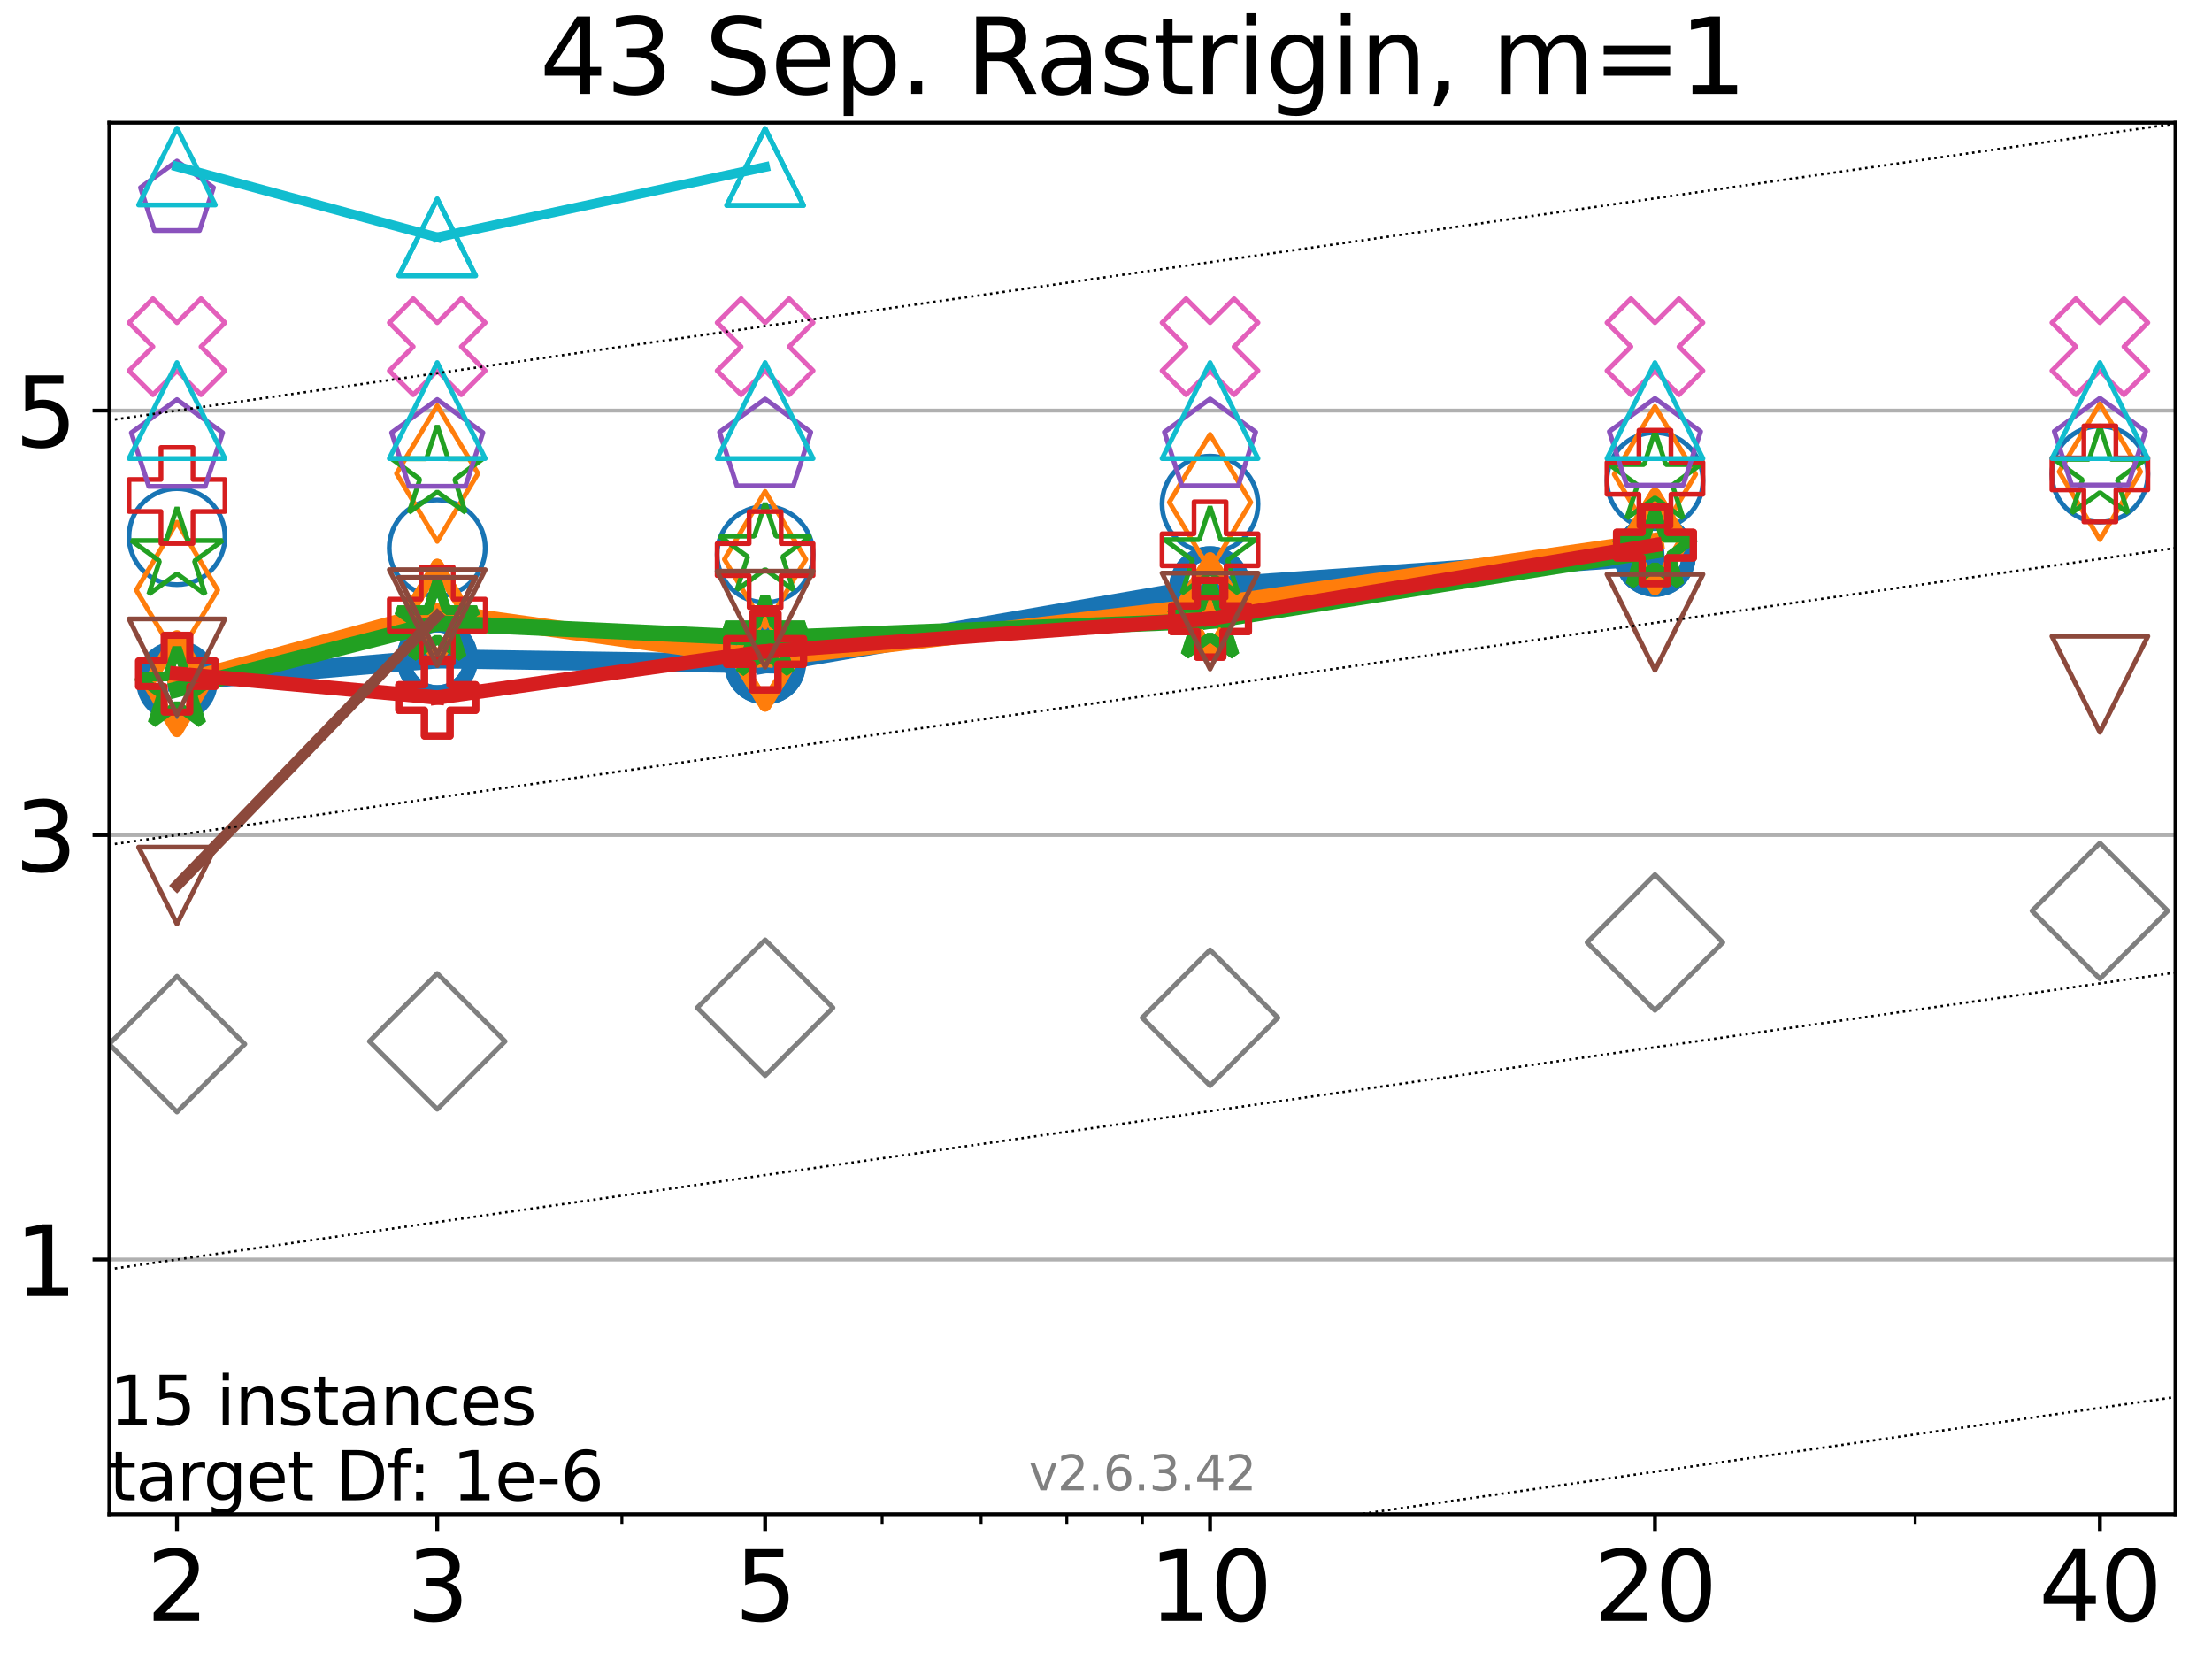<?xml version="1.0" encoding="utf-8" standalone="no"?>
<!DOCTYPE svg PUBLIC "-//W3C//DTD SVG 1.1//EN"
  "http://www.w3.org/Graphics/SVG/1.1/DTD/svg11.dtd">
<svg xmlns:xlink="http://www.w3.org/1999/xlink" width="460.8pt" height="345.6pt" viewBox="0 0 460.8 345.6" xmlns="http://www.w3.org/2000/svg" version="1.1">
 <defs>
  <style type="text/css">*{stroke-linejoin: round; stroke-linecap: butt}</style>
 </defs>
 <g id="figure_1">
  <g id="patch_1">
   <path d="M 0 345.6 
L 460.8 345.6 
L 460.8 0 
L 0 0 
z
" style="fill: #ffffff"/>
  </g>
  <g id="axes_1">
   <g id="patch_2">
    <path d="M 22.78 315.44 
L 453.192 315.44 
L 453.192 25.56 
L 22.78 25.56 
z
" style="fill: #ffffff"/>
   </g>
   <g id="matplotlib.axis_1">
    <g id="xtick_1">
     <g id="line2d_1">
      <defs>
       <path id="m6dee3ba732" d="M 0 0 
L 0 3.5 
" style="stroke: #000000; stroke-width: 0.8"/>
      </defs>
      <g>
       <use xlink:href="#m6dee3ba732" x="36.868" y="315.44" style="stroke: #000000; stroke-width: 0.8"/>
      </g>
     </g>
     <g id="text_1">
      <!-- 2 -->
      <g transform="translate(30.506 337.637)scale(0.2 -0.2)">
       <defs>
        <path id="DejaVuSans-32" d="M 1228 531 
L 3431 531 
L 3431 0 
L 469 0 
L 469 531 
Q 828 903 1448 1529 
Q 2069 2156 2228 2338 
Q 2531 2678 2651 2914 
Q 2772 3150 2772 3378 
Q 2772 3750 2511 3984 
Q 2250 4219 1831 4219 
Q 1534 4219 1204 4116 
Q 875 4013 500 3803 
L 500 4441 
Q 881 4594 1212 4672 
Q 1544 4750 1819 4750 
Q 2544 4750 2975 4387 
Q 3406 4025 3406 3419 
Q 3406 3131 3298 2873 
Q 3191 2616 2906 2266 
Q 2828 2175 2409 1742 
Q 1991 1309 1228 531 
z
" transform="scale(0.016)"/>
       </defs>
       <use xlink:href="#DejaVuSans-32"/>
      </g>
     </g>
    </g>
    <g id="xtick_2">
     <g id="line2d_2">
      <g>
       <use xlink:href="#m6dee3ba732" x="91.085" y="315.44" style="stroke: #000000; stroke-width: 0.8"/>
      </g>
     </g>
     <g id="text_2">
      <!-- 3 -->
      <g transform="translate(84.723 337.637)scale(0.2 -0.2)">
       <defs>
        <path id="DejaVuSans-33" d="M 2597 2516 
Q 3050 2419 3304 2112 
Q 3559 1806 3559 1356 
Q 3559 666 3084 287 
Q 2609 -91 1734 -91 
Q 1441 -91 1130 -33 
Q 819 25 488 141 
L 488 750 
Q 750 597 1062 519 
Q 1375 441 1716 441 
Q 2309 441 2620 675 
Q 2931 909 2931 1356 
Q 2931 1769 2642 2001 
Q 2353 2234 1838 2234 
L 1294 2234 
L 1294 2753 
L 1863 2753 
Q 2328 2753 2575 2939 
Q 2822 3125 2822 3475 
Q 2822 3834 2567 4026 
Q 2313 4219 1838 4219 
Q 1578 4219 1281 4162 
Q 984 4106 628 3988 
L 628 4550 
Q 988 4650 1302 4700 
Q 1616 4750 1894 4750 
Q 2613 4750 3031 4423 
Q 3450 4097 3450 3541 
Q 3450 3153 3228 2886 
Q 3006 2619 2597 2516 
z
" transform="scale(0.016)"/>
       </defs>
       <use xlink:href="#DejaVuSans-33"/>
      </g>
     </g>
    </g>
    <g id="xtick_3">
     <g id="line2d_3">
      <g>
       <use xlink:href="#m6dee3ba732" x="159.39" y="315.44" style="stroke: #000000; stroke-width: 0.8"/>
      </g>
     </g>
     <g id="text_3">
      <!-- 5 -->
      <g transform="translate(153.028 337.637)scale(0.2 -0.2)">
       <defs>
        <path id="DejaVuSans-35" d="M 691 4666 
L 3169 4666 
L 3169 4134 
L 1269 4134 
L 1269 2991 
Q 1406 3038 1543 3061 
Q 1681 3084 1819 3084 
Q 2600 3084 3056 2656 
Q 3513 2228 3513 1497 
Q 3513 744 3044 326 
Q 2575 -91 1722 -91 
Q 1428 -91 1123 -41 
Q 819 9 494 109 
L 494 744 
Q 775 591 1075 516 
Q 1375 441 1709 441 
Q 2250 441 2565 725 
Q 2881 1009 2881 1497 
Q 2881 1984 2565 2268 
Q 2250 2553 1709 2553 
Q 1456 2553 1204 2497 
Q 953 2441 691 2322 
L 691 4666 
z
" transform="scale(0.016)"/>
       </defs>
       <use xlink:href="#DejaVuSans-35"/>
      </g>
     </g>
    </g>
    <g id="xtick_4">
     <g id="line2d_4">
      <g>
       <use xlink:href="#m6dee3ba732" x="252.074" y="315.44" style="stroke: #000000; stroke-width: 0.8"/>
      </g>
     </g>
     <g id="text_4">
      <!-- 10 -->
      <g transform="translate(239.349 337.637)scale(0.2 -0.2)">
       <defs>
        <path id="DejaVuSans-31" d="M 794 531 
L 1825 531 
L 1825 4091 
L 703 3866 
L 703 4441 
L 1819 4666 
L 2450 4666 
L 2450 531 
L 3481 531 
L 3481 0 
L 794 0 
L 794 531 
z
" transform="scale(0.016)"/>
        <path id="DejaVuSans-30" d="M 2034 4250 
Q 1547 4250 1301 3770 
Q 1056 3291 1056 2328 
Q 1056 1369 1301 889 
Q 1547 409 2034 409 
Q 2525 409 2770 889 
Q 3016 1369 3016 2328 
Q 3016 3291 2770 3770 
Q 2525 4250 2034 4250 
z
M 2034 4750 
Q 2819 4750 3233 4129 
Q 3647 3509 3647 2328 
Q 3647 1150 3233 529 
Q 2819 -91 2034 -91 
Q 1250 -91 836 529 
Q 422 1150 422 2328 
Q 422 3509 836 4129 
Q 1250 4750 2034 4750 
z
" transform="scale(0.016)"/>
       </defs>
       <use xlink:href="#DejaVuSans-31"/>
       <use xlink:href="#DejaVuSans-30" x="63.623"/>
      </g>
     </g>
    </g>
    <g id="xtick_5">
     <g id="line2d_5">
      <g>
       <use xlink:href="#m6dee3ba732" x="344.758" y="315.44" style="stroke: #000000; stroke-width: 0.8"/>
      </g>
     </g>
     <g id="text_5">
      <!-- 20 -->
      <g transform="translate(332.033 337.637)scale(0.2 -0.2)">
       <use xlink:href="#DejaVuSans-32"/>
       <use xlink:href="#DejaVuSans-30" x="63.623"/>
      </g>
     </g>
    </g>
    <g id="xtick_6">
     <g id="line2d_6">
      <g>
       <use xlink:href="#m6dee3ba732" x="437.443" y="315.44" style="stroke: #000000; stroke-width: 0.8"/>
      </g>
     </g>
     <g id="text_6">
      <!-- 40 -->
      <g transform="translate(424.718 337.637)scale(0.2 -0.2)">
       <defs>
        <path id="DejaVuSans-34" d="M 2419 4116 
L 825 1625 
L 2419 1625 
L 2419 4116 
z
M 2253 4666 
L 3047 4666 
L 3047 1625 
L 3713 1625 
L 3713 1100 
L 3047 1100 
L 3047 0 
L 2419 0 
L 2419 1100 
L 313 1100 
L 313 1709 
L 2253 4666 
z
" transform="scale(0.016)"/>
       </defs>
       <use xlink:href="#DejaVuSans-34"/>
       <use xlink:href="#DejaVuSans-30" x="63.623"/>
      </g>
     </g>
    </g>
    <g id="xtick_7">
     <g id="line2d_7">
      <defs>
       <path id="m2ba68e2c2d" d="M 0 0 
L 0 2 
" style="stroke: #000000; stroke-width: 0.6"/>
      </defs>
      <g>
       <use xlink:href="#m2ba68e2c2d" x="129.552" y="315.44" style="stroke: #000000; stroke-width: 0.6"/>
      </g>
     </g>
    </g>
    <g id="xtick_8">
     <g id="line2d_8">
      <g>
       <use xlink:href="#m2ba68e2c2d" x="183.769" y="315.44" style="stroke: #000000; stroke-width: 0.6"/>
      </g>
     </g>
    </g>
    <g id="xtick_9">
     <g id="line2d_9">
      <g>
       <use xlink:href="#m2ba68e2c2d" x="204.381" y="315.44" style="stroke: #000000; stroke-width: 0.6"/>
      </g>
     </g>
    </g>
    <g id="xtick_10">
     <g id="line2d_10">
      <g>
       <use xlink:href="#m2ba68e2c2d" x="222.237" y="315.44" style="stroke: #000000; stroke-width: 0.6"/>
      </g>
     </g>
    </g>
    <g id="xtick_11">
     <g id="line2d_11">
      <g>
       <use xlink:href="#m2ba68e2c2d" x="237.986" y="315.44" style="stroke: #000000; stroke-width: 0.6"/>
      </g>
     </g>
    </g>
    <g id="xtick_12">
     <g id="line2d_12">
      <g>
       <use xlink:href="#m2ba68e2c2d" x="398.975" y="315.44" style="stroke: #000000; stroke-width: 0.6"/>
      </g>
     </g>
    </g>
   </g>
   <g id="matplotlib.axis_2">
    <g id="ytick_1">
     <g id="line2d_13">
      <path d="M 22.78 262.384 
L 453.192 262.384 
" clip-path="url(#pf00eab5bc1)" style="fill: none; stroke: #b0b0b0; stroke-width: 0.8; stroke-linecap: square"/>
     </g>
     <g id="line2d_14">
      <defs>
       <path id="m0306a55d8d" d="M 0 0 
L -3.5 0 
" style="stroke: #000000; stroke-width: 0.8"/>
      </defs>
      <g>
       <use xlink:href="#m0306a55d8d" x="22.78" y="262.384" style="stroke: #000000; stroke-width: 0.8"/>
      </g>
     </g>
     <g id="text_7">
      <!-- 1 -->
      <g transform="translate(3.055 269.982)scale(0.2 -0.2)">
       <use xlink:href="#DejaVuSans-31"/>
      </g>
     </g>
    </g>
    <g id="ytick_2">
     <g id="line2d_15">
      <path d="M 22.78 173.957 
L 453.192 173.957 
" clip-path="url(#pf00eab5bc1)" style="fill: none; stroke: #b0b0b0; stroke-width: 0.8; stroke-linecap: square"/>
     </g>
     <g id="line2d_16">
      <g>
       <use xlink:href="#m0306a55d8d" x="22.78" y="173.957" style="stroke: #000000; stroke-width: 0.8"/>
      </g>
     </g>
     <g id="text_8">
      <!-- 3 -->
      <g transform="translate(3.055 181.556)scale(0.2 -0.2)">
       <use xlink:href="#DejaVuSans-33"/>
      </g>
     </g>
    </g>
    <g id="ytick_3">
     <g id="line2d_17">
      <path d="M 22.78 85.531 
L 453.192 85.531 
" clip-path="url(#pf00eab5bc1)" style="fill: none; stroke: #b0b0b0; stroke-width: 0.8; stroke-linecap: square"/>
     </g>
     <g id="line2d_18">
      <g>
       <use xlink:href="#m0306a55d8d" x="22.78" y="85.531" style="stroke: #000000; stroke-width: 0.8"/>
      </g>
     </g>
     <g id="text_9">
      <!-- 5 -->
      <g transform="translate(3.055 93.129)scale(0.2 -0.2)">
       <use xlink:href="#DejaVuSans-35"/>
      </g>
     </g>
    </g>
   </g>
   <g id="line2d_19">
    <path d="M 36.868 141.919 
L 91.085 137.241 
" clip-path="url(#pf00eab5bc1)" style="fill: none; stroke: #1874b4; stroke-width: 4; stroke-linecap: square"/>
    <defs>
     <path id="m53c3d420b5" d="M 0 7 
C 1.856 7 3.637 6.262 4.95 4.95 
C 6.262 3.637 7 1.856 7 0 
C 7 -1.856 6.262 -3.637 4.95 -4.95 
C 3.637 -6.262 1.856 -7 0 -7 
C -1.856 -7 -3.637 -6.262 -4.95 -4.95 
C -6.262 -3.637 -7 -1.856 -7 0 
C -7 1.856 -6.262 3.637 -4.95 4.95 
C -3.637 6.262 -1.856 7 0 7 
z
" style="stroke: #1874b4; stroke-width: 3"/>
    </defs>
    <g clip-path="url(#pf00eab5bc1)">
     <use xlink:href="#m53c3d420b5" x="36.868" y="141.919" style="fill-opacity: 0; stroke: #1874b4; stroke-width: 3"/>
     <use xlink:href="#m53c3d420b5" x="91.085" y="137.241" style="fill-opacity: 0; stroke: #1874b4; stroke-width: 3"/>
    </g>
   </g>
   <g id="line2d_20">
    <path d="M 91.085 137.241 
L 159.39 138.273 
" clip-path="url(#pf00eab5bc1)" style="fill: none; stroke: #1874b4; stroke-width: 4; stroke-linecap: square"/>
    <g clip-path="url(#pf00eab5bc1)">
     <use xlink:href="#m53c3d420b5" x="91.085" y="137.241" style="fill-opacity: 0; stroke: #1874b4; stroke-width: 3"/>
     <use xlink:href="#m53c3d420b5" x="159.39" y="138.273" style="fill-opacity: 0; stroke: #1874b4; stroke-width: 3"/>
    </g>
   </g>
   <g id="line2d_21">
    <path d="M 159.39 138.273 
L 252.074 122.297 
" clip-path="url(#pf00eab5bc1)" style="fill: none; stroke: #1874b4; stroke-width: 4; stroke-linecap: square"/>
    <g clip-path="url(#pf00eab5bc1)">
     <use xlink:href="#m53c3d420b5" x="159.39" y="138.273" style="fill-opacity: 0; stroke: #1874b4; stroke-width: 3"/>
     <use xlink:href="#m53c3d420b5" x="252.074" y="122.297" style="fill-opacity: 0; stroke: #1874b4; stroke-width: 3"/>
    </g>
   </g>
   <g id="line2d_22">
    <path d="M 252.074 122.297 
L 344.758 115.839 
" clip-path="url(#pf00eab5bc1)" style="fill: none; stroke: #1874b4; stroke-width: 4; stroke-linecap: square"/>
    <g clip-path="url(#pf00eab5bc1)">
     <use xlink:href="#m53c3d420b5" x="252.074" y="122.297" style="fill-opacity: 0; stroke: #1874b4; stroke-width: 3"/>
     <use xlink:href="#m53c3d420b5" x="344.758" y="115.839" style="fill-opacity: 0; stroke: #1874b4; stroke-width: 3"/>
    </g>
   </g>
   <g id="line2d_23">
    <path d="M 344.758 115.839 
" clip-path="url(#pf00eab5bc1)" style="fill: none; stroke: #1874b4; stroke-width: 4; stroke-linecap: square"/>
    <g clip-path="url(#pf00eab5bc1)">
     <use xlink:href="#m53c3d420b5" x="344.758" y="115.839" style="fill-opacity: 0; stroke: #1874b4; stroke-width: 3"/>
    </g>
   </g>
   <g id="line2d_24"/>
   <g id="line2d_25">
    <defs>
     <path id="mb72d50fd2a" d="M 0 10 
C 2.652 10 5.196 8.946 7.071 7.071 
C 8.946 5.196 10 2.652 10 0 
C 10 -2.652 8.946 -5.196 7.071 -7.071 
C 5.196 -8.946 2.652 -10 0 -10 
C -2.652 -10 -5.196 -8.946 -7.071 -7.071 
C -8.946 -5.196 -10 -2.652 -10 0 
C -10 2.652 -8.946 5.196 -7.071 7.071 
C -5.196 8.946 -2.652 10 0 10 
z
" style="stroke: #1874b4"/>
    </defs>
    <g clip-path="url(#pf00eab5bc1)">
     <use xlink:href="#mb72d50fd2a" x="36.868" y="111.791" style="fill-opacity: 0; stroke: #1874b4"/>
     <use xlink:href="#mb72d50fd2a" x="91.085" y="114.153" style="fill-opacity: 0; stroke: #1874b4"/>
     <use xlink:href="#mb72d50fd2a" x="159.39" y="115.505" style="fill-opacity: 0; stroke: #1874b4"/>
     <use xlink:href="#mb72d50fd2a" x="252.074" y="105.021" style="fill-opacity: 0; stroke: #1874b4"/>
     <use xlink:href="#mb72d50fd2a" x="344.758" y="100.128" style="fill-opacity: 0; stroke: #1874b4"/>
     <use xlink:href="#mb72d50fd2a" x="437.443" y="98.766" style="fill-opacity: 0; stroke: #1874b4"/>
    </g>
   </g>
   <g id="line2d_26">
    <path d="M 36.868 142.415 
L 91.085 127.553 
" clip-path="url(#pf00eab5bc1)" style="fill: none; stroke: #ff7d0b; stroke-width: 3.667; stroke-linecap: square"/>
    <defs>
     <path id="md6fb213f42" d="M 0 9.899 
L 5.94 0 
L 0 -9.899 
L -5.94 0 
z
" style="stroke: #ff7d0b; stroke-width: 2.5; stroke-linejoin: miter"/>
    </defs>
    <g clip-path="url(#pf00eab5bc1)">
     <use xlink:href="#md6fb213f42" x="36.868" y="142.415" style="fill-opacity: 0; stroke: #ff7d0b; stroke-width: 2.5; stroke-linejoin: miter"/>
     <use xlink:href="#md6fb213f42" x="91.085" y="127.553" style="fill-opacity: 0; stroke: #ff7d0b; stroke-width: 2.5; stroke-linejoin: miter"/>
    </g>
   </g>
   <g id="line2d_27">
    <path d="M 91.085 127.553 
L 159.39 137.1 
" clip-path="url(#pf00eab5bc1)" style="fill: none; stroke: #ff7d0b; stroke-width: 3.667; stroke-linecap: square"/>
    <g clip-path="url(#pf00eab5bc1)">
     <use xlink:href="#md6fb213f42" x="91.085" y="127.553" style="fill-opacity: 0; stroke: #ff7d0b; stroke-width: 2.5; stroke-linejoin: miter"/>
     <use xlink:href="#md6fb213f42" x="159.39" y="137.1" style="fill-opacity: 0; stroke: #ff7d0b; stroke-width: 2.5; stroke-linejoin: miter"/>
    </g>
   </g>
   <g id="line2d_28">
    <path d="M 159.39 137.1 
L 252.074 126.203 
" clip-path="url(#pf00eab5bc1)" style="fill: none; stroke: #ff7d0b; stroke-width: 3.667; stroke-linecap: square"/>
    <g clip-path="url(#pf00eab5bc1)">
     <use xlink:href="#md6fb213f42" x="159.39" y="137.1" style="fill-opacity: 0; stroke: #ff7d0b; stroke-width: 2.5; stroke-linejoin: miter"/>
     <use xlink:href="#md6fb213f42" x="252.074" y="126.203" style="fill-opacity: 0; stroke: #ff7d0b; stroke-width: 2.5; stroke-linejoin: miter"/>
    </g>
   </g>
   <g id="line2d_29">
    <path d="M 252.074 126.203 
L 344.758 112.812 
" clip-path="url(#pf00eab5bc1)" style="fill: none; stroke: #ff7d0b; stroke-width: 3.667; stroke-linecap: square"/>
    <g clip-path="url(#pf00eab5bc1)">
     <use xlink:href="#md6fb213f42" x="252.074" y="126.203" style="fill-opacity: 0; stroke: #ff7d0b; stroke-width: 2.5; stroke-linejoin: miter"/>
     <use xlink:href="#md6fb213f42" x="344.758" y="112.812" style="fill-opacity: 0; stroke: #ff7d0b; stroke-width: 2.5; stroke-linejoin: miter"/>
    </g>
   </g>
   <g id="line2d_30">
    <path d="M 344.758 112.812 
" clip-path="url(#pf00eab5bc1)" style="fill: none; stroke: #ff7d0b; stroke-width: 3.667; stroke-linecap: square"/>
    <g clip-path="url(#pf00eab5bc1)">
     <use xlink:href="#md6fb213f42" x="344.758" y="112.812" style="fill-opacity: 0; stroke: #ff7d0b; stroke-width: 2.5; stroke-linejoin: miter"/>
    </g>
   </g>
   <g id="line2d_31"/>
   <g id="line2d_32">
    <defs>
     <path id="mfa823b33a9" d="M 0 14.142 
L 8.485 0 
L 0 -14.142 
L -8.485 0 
z
" style="stroke: #ff7d0b; stroke-linejoin: miter"/>
    </defs>
    <g clip-path="url(#pf00eab5bc1)">
     <use xlink:href="#mfa823b33a9" x="36.868" y="122.926" style="fill-opacity: 0; stroke: #ff7d0b; stroke-linejoin: miter"/>
     <use xlink:href="#mfa823b33a9" x="91.085" y="98.647" style="fill-opacity: 0; stroke: #ff7d0b; stroke-linejoin: miter"/>
     <use xlink:href="#mfa823b33a9" x="159.39" y="116.516" style="fill-opacity: 0; stroke: #ff7d0b; stroke-linejoin: miter"/>
     <use xlink:href="#mfa823b33a9" x="252.074" y="104.635" style="fill-opacity: 0; stroke: #ff7d0b; stroke-linejoin: miter"/>
     <use xlink:href="#mfa823b33a9" x="344.758" y="98.82" style="fill-opacity: 0; stroke: #ff7d0b; stroke-linejoin: miter"/>
     <use xlink:href="#mfa823b33a9" x="437.443" y="98.273" style="fill-opacity: 0; stroke: #ff7d0b; stroke-linejoin: miter"/>
    </g>
   </g>
   <g id="line2d_33">
    <path d="M 36.868 143.614 
L 91.085 129.802 
" clip-path="url(#pf00eab5bc1)" style="fill: none; stroke: #22a022; stroke-width: 3.333; stroke-linecap: square"/>
    <defs>
     <path id="mbba137b189" d="M 0 -8.7 
L -1.953 -2.688 
L -8.274 -2.688 
L -3.16 1.027 
L -5.114 7.038 
L -0 3.323 
L 5.114 7.038 
L 3.16 1.027 
L 8.274 -2.688 
L 1.953 -2.688 
z
" style="stroke: #22a022; stroke-width: 2; stroke-linejoin: bevel"/>
    </defs>
    <g clip-path="url(#pf00eab5bc1)">
     <use xlink:href="#mbba137b189" x="36.868" y="143.614" style="fill-opacity: 0; stroke: #22a022; stroke-width: 2; stroke-linejoin: bevel"/>
     <use xlink:href="#mbba137b189" x="91.085" y="129.802" style="fill-opacity: 0; stroke: #22a022; stroke-width: 2; stroke-linejoin: bevel"/>
    </g>
   </g>
   <g id="line2d_34">
    <path d="M 91.085 129.802 
L 159.39 132.954 
" clip-path="url(#pf00eab5bc1)" style="fill: none; stroke: #22a022; stroke-width: 3.333; stroke-linecap: square"/>
    <g clip-path="url(#pf00eab5bc1)">
     <use xlink:href="#mbba137b189" x="91.085" y="129.802" style="fill-opacity: 0; stroke: #22a022; stroke-width: 2; stroke-linejoin: bevel"/>
     <use xlink:href="#mbba137b189" x="159.39" y="132.954" style="fill-opacity: 0; stroke: #22a022; stroke-width: 2; stroke-linejoin: bevel"/>
    </g>
   </g>
   <g id="line2d_35">
    <path d="M 159.39 132.954 
L 252.074 129.334 
" clip-path="url(#pf00eab5bc1)" style="fill: none; stroke: #22a022; stroke-width: 3.333; stroke-linecap: square"/>
    <g clip-path="url(#pf00eab5bc1)">
     <use xlink:href="#mbba137b189" x="159.39" y="132.954" style="fill-opacity: 0; stroke: #22a022; stroke-width: 2; stroke-linejoin: bevel"/>
     <use xlink:href="#mbba137b189" x="252.074" y="129.334" style="fill-opacity: 0; stroke: #22a022; stroke-width: 2; stroke-linejoin: bevel"/>
    </g>
   </g>
   <g id="line2d_36">
    <path d="M 252.074 129.334 
L 344.758 114.707 
" clip-path="url(#pf00eab5bc1)" style="fill: none; stroke: #22a022; stroke-width: 3.333; stroke-linecap: square"/>
    <g clip-path="url(#pf00eab5bc1)">
     <use xlink:href="#mbba137b189" x="252.074" y="129.334" style="fill-opacity: 0; stroke: #22a022; stroke-width: 2; stroke-linejoin: bevel"/>
     <use xlink:href="#mbba137b189" x="344.758" y="114.707" style="fill-opacity: 0; stroke: #22a022; stroke-width: 2; stroke-linejoin: bevel"/>
    </g>
   </g>
   <g id="line2d_37">
    <path d="M 344.758 114.707 
" clip-path="url(#pf00eab5bc1)" style="fill: none; stroke: #22a022; stroke-width: 3.333; stroke-linecap: square"/>
    <g clip-path="url(#pf00eab5bc1)">
     <use xlink:href="#mbba137b189" x="344.758" y="114.707" style="fill-opacity: 0; stroke: #22a022; stroke-width: 2; stroke-linejoin: bevel"/>
    </g>
   </g>
   <g id="line2d_38"/>
   <g id="line2d_39">
    <defs>
     <path id="m9d0325f925" d="M 0 -10 
L -2.245 -3.09 
L -9.511 -3.09 
L -3.633 1.18 
L -5.878 8.09 
L -0 3.82 
L 5.878 8.09 
L 3.633 1.18 
L 9.511 -3.09 
L 2.245 -3.09 
z
" style="stroke: #22a022; stroke-linejoin: bevel"/>
    </defs>
    <g clip-path="url(#pf00eab5bc1)">
     <use xlink:href="#m9d0325f925" x="36.868" y="115.696" style="fill-opacity: 0; stroke: #22a022; stroke-linejoin: bevel"/>
     <use xlink:href="#m9d0325f925" x="91.085" y="98.655" style="fill-opacity: 0; stroke: #22a022; stroke-linejoin: bevel"/>
     <use xlink:href="#m9d0325f925" x="159.39" y="114.797" style="fill-opacity: 0; stroke: #22a022; stroke-linejoin: bevel"/>
     <use xlink:href="#m9d0325f925" x="252.074" y="115.514" style="fill-opacity: 0; stroke: #22a022; stroke-linejoin: bevel"/>
     <use xlink:href="#m9d0325f925" x="344.758" y="99.869" style="fill-opacity: 0; stroke: #22a022; stroke-linejoin: bevel"/>
     <use xlink:href="#m9d0325f925" x="437.443" y="98.775" style="fill-opacity: 0; stroke: #22a022; stroke-linejoin: bevel"/>
    </g>
   </g>
   <g id="line2d_40">
    <path d="M 36.868 140.345 
L 91.085 145.306 
" clip-path="url(#pf00eab5bc1)" style="fill: none; stroke: #d61e1f; stroke-width: 3; stroke-linecap: square"/>
    <defs>
     <path id="m61c92aaddc" d="M -2.667 8 
L 2.667 8 
L 2.667 2.667 
L 8 2.667 
L 8 -2.667 
L 2.667 -2.667 
L 2.667 -8 
L -2.667 -8 
L -2.667 -2.667 
L -8 -2.667 
L -8 2.667 
L -2.667 2.667 
z
" style="stroke: #d61e1f; stroke-width: 1.5; stroke-linejoin: miter"/>
    </defs>
    <g clip-path="url(#pf00eab5bc1)">
     <use xlink:href="#m61c92aaddc" x="36.868" y="140.345" style="fill-opacity: 0; stroke: #d61e1f; stroke-width: 1.5; stroke-linejoin: miter"/>
     <use xlink:href="#m61c92aaddc" x="91.085" y="145.306" style="fill-opacity: 0; stroke: #d61e1f; stroke-width: 1.5; stroke-linejoin: miter"/>
    </g>
   </g>
   <g id="line2d_41">
    <path d="M 91.085 145.306 
L 159.39 135.717 
" clip-path="url(#pf00eab5bc1)" style="fill: none; stroke: #d61e1f; stroke-width: 3; stroke-linecap: square"/>
    <g clip-path="url(#pf00eab5bc1)">
     <use xlink:href="#m61c92aaddc" x="91.085" y="145.306" style="fill-opacity: 0; stroke: #d61e1f; stroke-width: 1.5; stroke-linejoin: miter"/>
     <use xlink:href="#m61c92aaddc" x="159.39" y="135.717" style="fill-opacity: 0; stroke: #d61e1f; stroke-width: 1.5; stroke-linejoin: miter"/>
    </g>
   </g>
   <g id="line2d_42">
    <path d="M 159.39 135.717 
L 252.074 128.896 
" clip-path="url(#pf00eab5bc1)" style="fill: none; stroke: #d61e1f; stroke-width: 3; stroke-linecap: square"/>
    <g clip-path="url(#pf00eab5bc1)">
     <use xlink:href="#m61c92aaddc" x="159.39" y="135.717" style="fill-opacity: 0; stroke: #d61e1f; stroke-width: 1.5; stroke-linejoin: miter"/>
     <use xlink:href="#m61c92aaddc" x="252.074" y="128.896" style="fill-opacity: 0; stroke: #d61e1f; stroke-width: 1.5; stroke-linejoin: miter"/>
    </g>
   </g>
   <g id="line2d_43">
    <path d="M 252.074 128.896 
L 344.758 113.554 
" clip-path="url(#pf00eab5bc1)" style="fill: none; stroke: #d61e1f; stroke-width: 3; stroke-linecap: square"/>
    <g clip-path="url(#pf00eab5bc1)">
     <use xlink:href="#m61c92aaddc" x="252.074" y="128.896" style="fill-opacity: 0; stroke: #d61e1f; stroke-width: 1.5; stroke-linejoin: miter"/>
     <use xlink:href="#m61c92aaddc" x="344.758" y="113.554" style="fill-opacity: 0; stroke: #d61e1f; stroke-width: 1.5; stroke-linejoin: miter"/>
    </g>
   </g>
   <g id="line2d_44">
    <path d="M 344.758 113.554 
" clip-path="url(#pf00eab5bc1)" style="fill: none; stroke: #d61e1f; stroke-width: 3; stroke-linecap: square"/>
    <g clip-path="url(#pf00eab5bc1)">
     <use xlink:href="#m61c92aaddc" x="344.758" y="113.554" style="fill-opacity: 0; stroke: #d61e1f; stroke-width: 1.5; stroke-linejoin: miter"/>
    </g>
   </g>
   <g id="line2d_45"/>
   <g id="line2d_46">
    <defs>
     <path id="ma97cbaa7fa" d="M -3.333 10 
L 3.333 10 
L 3.333 3.333 
L 10 3.333 
L 10 -3.333 
L 3.333 -3.333 
L 3.333 -10 
L -3.333 -10 
L -3.333 -3.333 
L -10 -3.333 
L -10 3.333 
L -3.333 3.333 
z
" style="stroke: #d61e1f; stroke-linejoin: miter"/>
    </defs>
    <g clip-path="url(#pf00eab5bc1)">
     <use xlink:href="#ma97cbaa7fa" x="36.868" y="103.215" style="fill-opacity: 0; stroke: #d61e1f; stroke-linejoin: miter"/>
     <use xlink:href="#ma97cbaa7fa" x="91.085" y="128.144" style="fill-opacity: 0; stroke: #d61e1f; stroke-linejoin: miter"/>
     <use xlink:href="#ma97cbaa7fa" x="159.39" y="116.57" style="fill-opacity: 0; stroke: #d61e1f; stroke-linejoin: miter"/>
     <use xlink:href="#ma97cbaa7fa" x="252.074" y="114.53" style="fill-opacity: 0; stroke: #d61e1f; stroke-linejoin: miter"/>
     <use xlink:href="#ma97cbaa7fa" x="344.758" y="99.627" style="fill-opacity: 0; stroke: #d61e1f; stroke-linejoin: miter"/>
     <use xlink:href="#ma97cbaa7fa" x="437.443" y="98.715" style="fill-opacity: 0; stroke: #d61e1f; stroke-linejoin: miter"/>
    </g>
   </g>
   <g id="line2d_47">
    <path d="M 36.868 41.55 
" clip-path="url(#pf00eab5bc1)" style="fill: none; stroke: #8a52bd; stroke-width: 2.667; stroke-linecap: square"/>
    <defs>
     <path id="mf80d55dbfe" d="M 0 -8 
L -7.608 -2.472 
L -4.702 6.472 
L 4.702 6.472 
L 7.608 -2.472 
z
" style="stroke: #8a52bd; stroke-linejoin: miter"/>
    </defs>
    <g clip-path="url(#pf00eab5bc1)">
     <use xlink:href="#mf80d55dbfe" x="36.868" y="41.55" style="fill-opacity: 0; stroke: #8a52bd; stroke-linejoin: miter"/>
    </g>
   </g>
   <g id="line2d_48"/>
   <g id="line2d_49">
    <defs>
     <path id="m24f0b6e704" d="M 0 -10 
L -9.511 -3.09 
L -5.878 8.09 
L 5.878 8.09 
L 9.511 -3.09 
z
" style="stroke: #8a52bd; stroke-linejoin: miter"/>
    </defs>
    <g clip-path="url(#pf00eab5bc1)">
     <use xlink:href="#m24f0b6e704" x="36.868" y="93.231" style="fill-opacity: 0; stroke: #8a52bd; stroke-linejoin: miter"/>
     <use xlink:href="#m24f0b6e704" x="91.085" y="93.214" style="fill-opacity: 0; stroke: #8a52bd; stroke-linejoin: miter"/>
     <use xlink:href="#m24f0b6e704" x="159.39" y="93.112" style="fill-opacity: 0; stroke: #8a52bd; stroke-linejoin: miter"/>
     <use xlink:href="#m24f0b6e704" x="252.074" y="93.098" style="fill-opacity: 0; stroke: #8a52bd; stroke-linejoin: miter"/>
     <use xlink:href="#m24f0b6e704" x="344.758" y="92.981" style="fill-opacity: 0; stroke: #8a52bd; stroke-linejoin: miter"/>
     <use xlink:href="#m24f0b6e704" x="437.443" y="92.944" style="fill-opacity: 0; stroke: #8a52bd; stroke-linejoin: miter"/>
    </g>
   </g>
   <g id="line2d_50">
    <path d="M 36.868 184.478 
L 91.085 128.3 
" clip-path="url(#pf00eab5bc1)" style="fill: none; stroke: #8c493c; stroke-width: 2.333; stroke-linecap: square"/>
    <defs>
     <path id="m0b9730f208" d="M -0 8 
L 8 -8 
L -8 -8 
z
" style="stroke: #8c493c; stroke-linejoin: miter"/>
    </defs>
    <g clip-path="url(#pf00eab5bc1)">
     <use xlink:href="#m0b9730f208" x="36.868" y="184.478" style="fill-opacity: 0; stroke: #8c493c; stroke-linejoin: miter"/>
     <use xlink:href="#m0b9730f208" x="91.085" y="128.3" style="fill-opacity: 0; stroke: #8c493c; stroke-linejoin: miter"/>
    </g>
   </g>
   <g id="line2d_51">
    <path d="M 91.085 128.3 
" clip-path="url(#pf00eab5bc1)" style="fill: none; stroke: #8c493c; stroke-width: 2.333; stroke-linecap: square"/>
    <g clip-path="url(#pf00eab5bc1)">
     <use xlink:href="#m0b9730f208" x="91.085" y="128.3" style="fill-opacity: 0; stroke: #8c493c; stroke-linejoin: miter"/>
    </g>
   </g>
   <g id="line2d_52"/>
   <g id="line2d_53">
    <defs>
     <path id="mb1dfef44d9" d="M -0 10 
L 10 -10 
L -10 -10 
z
" style="stroke: #8c493c; stroke-linejoin: miter"/>
    </defs>
    <g clip-path="url(#pf00eab5bc1)">
     <use xlink:href="#mb1dfef44d9" x="36.868" y="138.931" style="fill-opacity: 0; stroke: #8c493c; stroke-linejoin: miter"/>
     <use xlink:href="#mb1dfef44d9" x="91.085" y="128.669" style="fill-opacity: 0; stroke: #8c493c; stroke-linejoin: miter"/>
     <use xlink:href="#mb1dfef44d9" x="159.39" y="128.981" style="fill-opacity: 0; stroke: #8c493c; stroke-linejoin: miter"/>
     <use xlink:href="#mb1dfef44d9" x="252.074" y="129.382" style="fill-opacity: 0; stroke: #8c493c; stroke-linejoin: miter"/>
     <use xlink:href="#mb1dfef44d9" x="344.758" y="129.635" style="fill-opacity: 0; stroke: #8c493c; stroke-linejoin: miter"/>
     <use xlink:href="#mb1dfef44d9" x="437.443" y="142.547" style="fill-opacity: 0; stroke: #8c493c; stroke-linejoin: miter"/>
    </g>
   </g>
   <g id="line2d_54"/>
   <g id="line2d_55">
    <defs>
     <path id="m9e95cb3b9d" d="M -5 10 
L 0 5 
L 5 10 
L 10 5 
L 5 0 
L 10 -5 
L 5 -10 
L 0 -5 
L -5 -10 
L -10 -5 
L -5 0 
L -10 5 
z
" style="stroke: #e35fbb; stroke-linejoin: miter"/>
    </defs>
    <g clip-path="url(#pf00eab5bc1)">
     <use xlink:href="#m9e95cb3b9d" x="36.868" y="72.221" style="fill-opacity: 0; stroke: #e35fbb; stroke-linejoin: miter"/>
     <use xlink:href="#m9e95cb3b9d" x="91.085" y="72.221" style="fill-opacity: 0; stroke: #e35fbb; stroke-linejoin: miter"/>
     <use xlink:href="#m9e95cb3b9d" x="159.39" y="72.221" style="fill-opacity: 0; stroke: #e35fbb; stroke-linejoin: miter"/>
     <use xlink:href="#m9e95cb3b9d" x="252.074" y="72.221" style="fill-opacity: 0; stroke: #e35fbb; stroke-linejoin: miter"/>
     <use xlink:href="#m9e95cb3b9d" x="344.758" y="72.221" style="fill-opacity: 0; stroke: #e35fbb; stroke-linejoin: miter"/>
     <use xlink:href="#m9e95cb3b9d" x="437.443" y="72.221" style="fill-opacity: 0; stroke: #e35fbb; stroke-linejoin: miter"/>
    </g>
   </g>
   <g id="line2d_56">
    <path d="M 36.868 34.7 
L 91.085 49.432 
" clip-path="url(#pf00eab5bc1)" style="fill: none; stroke: #11bdcf; stroke-width: 2; stroke-linecap: square"/>
    <defs>
     <path id="m4aa6dca794" d="M 0 -8 
L -8 8 
L 8 8 
z
" style="stroke: #11bdcf; stroke-linejoin: miter"/>
    </defs>
    <g clip-path="url(#pf00eab5bc1)">
     <use xlink:href="#m4aa6dca794" x="36.868" y="34.7" style="fill-opacity: 0; stroke: #11bdcf; stroke-linejoin: miter"/>
     <use xlink:href="#m4aa6dca794" x="91.085" y="49.432" style="fill-opacity: 0; stroke: #11bdcf; stroke-linejoin: miter"/>
    </g>
   </g>
   <g id="line2d_57">
    <path d="M 91.085 49.432 
L 159.39 34.794 
" clip-path="url(#pf00eab5bc1)" style="fill: none; stroke: #11bdcf; stroke-width: 2; stroke-linecap: square"/>
    <g clip-path="url(#pf00eab5bc1)">
     <use xlink:href="#m4aa6dca794" x="91.085" y="49.432" style="fill-opacity: 0; stroke: #11bdcf; stroke-linejoin: miter"/>
     <use xlink:href="#m4aa6dca794" x="159.39" y="34.794" style="fill-opacity: 0; stroke: #11bdcf; stroke-linejoin: miter"/>
    </g>
   </g>
   <g id="line2d_58">
    <path d="M 159.39 34.794 
" clip-path="url(#pf00eab5bc1)" style="fill: none; stroke: #11bdcf; stroke-width: 2; stroke-linecap: square"/>
    <g clip-path="url(#pf00eab5bc1)">
     <use xlink:href="#m4aa6dca794" x="159.39" y="34.794" style="fill-opacity: 0; stroke: #11bdcf; stroke-linejoin: miter"/>
    </g>
   </g>
   <g id="line2d_59"/>
   <g id="line2d_60">
    <defs>
     <path id="m9f6ab99c12" d="M 0 -10 
L -10 10 
L 10 10 
z
" style="stroke: #11bdcf; stroke-linejoin: miter"/>
    </defs>
    <g clip-path="url(#pf00eab5bc1)">
     <use xlink:href="#m9f6ab99c12" x="36.868" y="85.528" style="fill-opacity: 0; stroke: #11bdcf; stroke-linejoin: miter"/>
     <use xlink:href="#m9f6ab99c12" x="91.085" y="85.529" style="fill-opacity: 0; stroke: #11bdcf; stroke-linejoin: miter"/>
     <use xlink:href="#m9f6ab99c12" x="159.39" y="85.529" style="fill-opacity: 0; stroke: #11bdcf; stroke-linejoin: miter"/>
     <use xlink:href="#m9f6ab99c12" x="252.074" y="85.528" style="fill-opacity: 0; stroke: #11bdcf; stroke-linejoin: miter"/>
     <use xlink:href="#m9f6ab99c12" x="344.758" y="85.528" style="fill-opacity: 0; stroke: #11bdcf; stroke-linejoin: miter"/>
     <use xlink:href="#m9f6ab99c12" x="437.443" y="85.526" style="fill-opacity: 0; stroke: #11bdcf; stroke-linejoin: miter"/>
    </g>
   </g>
   <g id="line2d_61"/>
   <g id="line2d_62">
    <defs>
     <path id="m58a088580b" d="M 0 14.142 
L 14.142 0 
L 0 -14.142 
L -14.142 0 
z
" style="stroke: #7f7f7f; stroke-linejoin: miter"/>
    </defs>
    <g clip-path="url(#pf00eab5bc1)">
     <use xlink:href="#m58a088580b" x="36.868" y="217.51" style="fill-opacity: 0; stroke: #7f7f7f; stroke-linejoin: miter"/>
     <use xlink:href="#m58a088580b" x="91.085" y="216.931" style="fill-opacity: 0; stroke: #7f7f7f; stroke-linejoin: miter"/>
     <use xlink:href="#m58a088580b" x="159.39" y="209.93" style="fill-opacity: 0; stroke: #7f7f7f; stroke-linejoin: miter"/>
     <use xlink:href="#m58a088580b" x="252.074" y="212.014" style="fill-opacity: 0; stroke: #7f7f7f; stroke-linejoin: miter"/>
     <use xlink:href="#m58a088580b" x="344.758" y="196.332" style="fill-opacity: 0; stroke: #7f7f7f; stroke-linejoin: miter"/>
     <use xlink:href="#m58a088580b" x="437.443" y="189.756" style="fill-opacity: 0; stroke: #7f7f7f; stroke-linejoin: miter"/>
    </g>
   </g>
   <g id="line2d_63"/>
   <g id="line2d_64">
    <path d="M 66.19 346.6 
L 461.8 289.79 
" clip-path="url(#pf00eab5bc1)" style="fill: none; stroke-dasharray: 0.5,0.825; stroke-dashoffset: 0; stroke: #000000; stroke-width: 0.5"/>
   </g>
   <g id="line2d_65">
    <path d="M -1 267.822 
L 461.8 201.363 
" clip-path="url(#pf00eab5bc1)" style="fill: none; stroke-dasharray: 0.5,0.825; stroke-dashoffset: 0; stroke: #000000; stroke-width: 0.5"/>
   </g>
   <g id="line2d_66">
    <path d="M -1 179.395 
L 461.8 112.937 
" clip-path="url(#pf00eab5bc1)" style="fill: none; stroke-dasharray: 0.5,0.825; stroke-dashoffset: 0; stroke: #000000; stroke-width: 0.5"/>
   </g>
   <g id="line2d_67">
    <path d="M -1 90.969 
L 461.8 24.51 
" clip-path="url(#pf00eab5bc1)" style="fill: none; stroke-dasharray: 0.5,0.825; stroke-dashoffset: 0; stroke: #000000; stroke-width: 0.5"/>
   </g>
   <g id="line2d_68">
    <path d="M -1 2.542 
L 23.665 -1 
" clip-path="url(#pf00eab5bc1)" style="fill: none; stroke-dasharray: 0.5,0.825; stroke-dashoffset: 0; stroke: #000000; stroke-width: 0.5"/>
   </g>
   <g id="patch_3">
    <path d="M 22.78 315.44 
L 22.78 25.56 
" style="fill: none; stroke: #000000; stroke-width: 0.8; stroke-linejoin: miter; stroke-linecap: square"/>
   </g>
   <g id="patch_4">
    <path d="M 453.192 315.44 
L 453.192 25.56 
" style="fill: none; stroke: #000000; stroke-width: 0.8; stroke-linejoin: miter; stroke-linecap: square"/>
   </g>
   <g id="patch_5">
    <path d="M 22.78 315.44 
L 453.192 315.44 
" style="fill: none; stroke: #000000; stroke-width: 0.8; stroke-linejoin: miter; stroke-linecap: square"/>
   </g>
   <g id="patch_6">
    <path d="M 22.78 25.56 
L 453.192 25.56 
" style="fill: none; stroke: #000000; stroke-width: 0.8; stroke-linejoin: miter; stroke-linecap: square"/>
   </g>
   <g id="text_10">
    <!-- 15 instances -->
    <g transform="translate(22.78 296.851)scale(0.14 -0.14)">
     <defs>
      <path id="DejaVuSans-20" transform="scale(0.016)"/>
      <path id="DejaVuSans-69" d="M 603 3500 
L 1178 3500 
L 1178 0 
L 603 0 
L 603 3500 
z
M 603 4863 
L 1178 4863 
L 1178 4134 
L 603 4134 
L 603 4863 
z
" transform="scale(0.016)"/>
      <path id="DejaVuSans-6e" d="M 3513 2113 
L 3513 0 
L 2938 0 
L 2938 2094 
Q 2938 2591 2744 2837 
Q 2550 3084 2163 3084 
Q 1697 3084 1428 2787 
Q 1159 2491 1159 1978 
L 1159 0 
L 581 0 
L 581 3500 
L 1159 3500 
L 1159 2956 
Q 1366 3272 1645 3428 
Q 1925 3584 2291 3584 
Q 2894 3584 3203 3211 
Q 3513 2838 3513 2113 
z
" transform="scale(0.016)"/>
      <path id="DejaVuSans-73" d="M 2834 3397 
L 2834 2853 
Q 2591 2978 2328 3040 
Q 2066 3103 1784 3103 
Q 1356 3103 1142 2972 
Q 928 2841 928 2578 
Q 928 2378 1081 2264 
Q 1234 2150 1697 2047 
L 1894 2003 
Q 2506 1872 2764 1633 
Q 3022 1394 3022 966 
Q 3022 478 2636 193 
Q 2250 -91 1575 -91 
Q 1294 -91 989 -36 
Q 684 19 347 128 
L 347 722 
Q 666 556 975 473 
Q 1284 391 1588 391 
Q 1994 391 2212 530 
Q 2431 669 2431 922 
Q 2431 1156 2273 1281 
Q 2116 1406 1581 1522 
L 1381 1569 
Q 847 1681 609 1914 
Q 372 2147 372 2553 
Q 372 3047 722 3315 
Q 1072 3584 1716 3584 
Q 2034 3584 2315 3537 
Q 2597 3491 2834 3397 
z
" transform="scale(0.016)"/>
      <path id="DejaVuSans-74" d="M 1172 4494 
L 1172 3500 
L 2356 3500 
L 2356 3053 
L 1172 3053 
L 1172 1153 
Q 1172 725 1289 603 
Q 1406 481 1766 481 
L 2356 481 
L 2356 0 
L 1766 0 
Q 1100 0 847 248 
Q 594 497 594 1153 
L 594 3053 
L 172 3053 
L 172 3500 
L 594 3500 
L 594 4494 
L 1172 4494 
z
" transform="scale(0.016)"/>
      <path id="DejaVuSans-61" d="M 2194 1759 
Q 1497 1759 1228 1600 
Q 959 1441 959 1056 
Q 959 750 1161 570 
Q 1363 391 1709 391 
Q 2188 391 2477 730 
Q 2766 1069 2766 1631 
L 2766 1759 
L 2194 1759 
z
M 3341 1997 
L 3341 0 
L 2766 0 
L 2766 531 
Q 2569 213 2275 61 
Q 1981 -91 1556 -91 
Q 1019 -91 701 211 
Q 384 513 384 1019 
Q 384 1609 779 1909 
Q 1175 2209 1959 2209 
L 2766 2209 
L 2766 2266 
Q 2766 2663 2505 2880 
Q 2244 3097 1772 3097 
Q 1472 3097 1187 3025 
Q 903 2953 641 2809 
L 641 3341 
Q 956 3463 1253 3523 
Q 1550 3584 1831 3584 
Q 2591 3584 2966 3190 
Q 3341 2797 3341 1997 
z
" transform="scale(0.016)"/>
      <path id="DejaVuSans-63" d="M 3122 3366 
L 3122 2828 
Q 2878 2963 2633 3030 
Q 2388 3097 2138 3097 
Q 1578 3097 1268 2742 
Q 959 2388 959 1747 
Q 959 1106 1268 751 
Q 1578 397 2138 397 
Q 2388 397 2633 464 
Q 2878 531 3122 666 
L 3122 134 
Q 2881 22 2623 -34 
Q 2366 -91 2075 -91 
Q 1284 -91 818 406 
Q 353 903 353 1747 
Q 353 2603 823 3093 
Q 1294 3584 2113 3584 
Q 2378 3584 2631 3529 
Q 2884 3475 3122 3366 
z
" transform="scale(0.016)"/>
      <path id="DejaVuSans-65" d="M 3597 1894 
L 3597 1613 
L 953 1613 
Q 991 1019 1311 708 
Q 1631 397 2203 397 
Q 2534 397 2845 478 
Q 3156 559 3463 722 
L 3463 178 
Q 3153 47 2828 -22 
Q 2503 -91 2169 -91 
Q 1331 -91 842 396 
Q 353 884 353 1716 
Q 353 2575 817 3079 
Q 1281 3584 2069 3584 
Q 2775 3584 3186 3129 
Q 3597 2675 3597 1894 
z
M 3022 2063 
Q 3016 2534 2758 2815 
Q 2500 3097 2075 3097 
Q 1594 3097 1305 2825 
Q 1016 2553 972 2059 
L 3022 2063 
z
" transform="scale(0.016)"/>
     </defs>
     <use xlink:href="#DejaVuSans-31"/>
     <use xlink:href="#DejaVuSans-35" x="63.623"/>
     <use xlink:href="#DejaVuSans-20" x="127.246"/>
     <use xlink:href="#DejaVuSans-69" x="159.033"/>
     <use xlink:href="#DejaVuSans-6e" x="186.816"/>
     <use xlink:href="#DejaVuSans-73" x="250.195"/>
     <use xlink:href="#DejaVuSans-74" x="302.295"/>
     <use xlink:href="#DejaVuSans-61" x="341.504"/>
     <use xlink:href="#DejaVuSans-6e" x="402.783"/>
     <use xlink:href="#DejaVuSans-63" x="466.162"/>
     <use xlink:href="#DejaVuSans-65" x="521.143"/>
     <use xlink:href="#DejaVuSans-73" x="582.666"/>
    </g>
    <!-- target Df: 1e-6 -->
    <g transform="translate(22.78 312.528)scale(0.14 -0.14)">
     <defs>
      <path id="DejaVuSans-72" d="M 2631 2963 
Q 2534 3019 2420 3045 
Q 2306 3072 2169 3072 
Q 1681 3072 1420 2755 
Q 1159 2438 1159 1844 
L 1159 0 
L 581 0 
L 581 3500 
L 1159 3500 
L 1159 2956 
Q 1341 3275 1631 3429 
Q 1922 3584 2338 3584 
Q 2397 3584 2469 3576 
Q 2541 3569 2628 3553 
L 2631 2963 
z
" transform="scale(0.016)"/>
      <path id="DejaVuSans-67" d="M 2906 1791 
Q 2906 2416 2648 2759 
Q 2391 3103 1925 3103 
Q 1463 3103 1205 2759 
Q 947 2416 947 1791 
Q 947 1169 1205 825 
Q 1463 481 1925 481 
Q 2391 481 2648 825 
Q 2906 1169 2906 1791 
z
M 3481 434 
Q 3481 -459 3084 -895 
Q 2688 -1331 1869 -1331 
Q 1566 -1331 1297 -1286 
Q 1028 -1241 775 -1147 
L 775 -588 
Q 1028 -725 1275 -790 
Q 1522 -856 1778 -856 
Q 2344 -856 2625 -561 
Q 2906 -266 2906 331 
L 2906 616 
Q 2728 306 2450 153 
Q 2172 0 1784 0 
Q 1141 0 747 490 
Q 353 981 353 1791 
Q 353 2603 747 3093 
Q 1141 3584 1784 3584 
Q 2172 3584 2450 3431 
Q 2728 3278 2906 2969 
L 2906 3500 
L 3481 3500 
L 3481 434 
z
" transform="scale(0.016)"/>
      <path id="DejaVuSans-44" d="M 1259 4147 
L 1259 519 
L 2022 519 
Q 2988 519 3436 956 
Q 3884 1394 3884 2338 
Q 3884 3275 3436 3711 
Q 2988 4147 2022 4147 
L 1259 4147 
z
M 628 4666 
L 1925 4666 
Q 3281 4666 3915 4102 
Q 4550 3538 4550 2338 
Q 4550 1131 3912 565 
Q 3275 0 1925 0 
L 628 0 
L 628 4666 
z
" transform="scale(0.016)"/>
      <path id="DejaVuSans-66" d="M 2375 4863 
L 2375 4384 
L 1825 4384 
Q 1516 4384 1395 4259 
Q 1275 4134 1275 3809 
L 1275 3500 
L 2222 3500 
L 2222 3053 
L 1275 3053 
L 1275 0 
L 697 0 
L 697 3053 
L 147 3053 
L 147 3500 
L 697 3500 
L 697 3744 
Q 697 4328 969 4595 
Q 1241 4863 1831 4863 
L 2375 4863 
z
" transform="scale(0.016)"/>
      <path id="DejaVuSans-3a" d="M 750 794 
L 1409 794 
L 1409 0 
L 750 0 
L 750 794 
z
M 750 3309 
L 1409 3309 
L 1409 2516 
L 750 2516 
L 750 3309 
z
" transform="scale(0.016)"/>
      <path id="DejaVuSans-2d" d="M 313 2009 
L 1997 2009 
L 1997 1497 
L 313 1497 
L 313 2009 
z
" transform="scale(0.016)"/>
      <path id="DejaVuSans-36" d="M 2113 2584 
Q 1688 2584 1439 2293 
Q 1191 2003 1191 1497 
Q 1191 994 1439 701 
Q 1688 409 2113 409 
Q 2538 409 2786 701 
Q 3034 994 3034 1497 
Q 3034 2003 2786 2293 
Q 2538 2584 2113 2584 
z
M 3366 4563 
L 3366 3988 
Q 3128 4100 2886 4159 
Q 2644 4219 2406 4219 
Q 1781 4219 1451 3797 
Q 1122 3375 1075 2522 
Q 1259 2794 1537 2939 
Q 1816 3084 2150 3084 
Q 2853 3084 3261 2657 
Q 3669 2231 3669 1497 
Q 3669 778 3244 343 
Q 2819 -91 2113 -91 
Q 1303 -91 875 529 
Q 447 1150 447 2328 
Q 447 3434 972 4092 
Q 1497 4750 2381 4750 
Q 2619 4750 2861 4703 
Q 3103 4656 3366 4563 
z
" transform="scale(0.016)"/>
     </defs>
     <use xlink:href="#DejaVuSans-74"/>
     <use xlink:href="#DejaVuSans-61" x="39.209"/>
     <use xlink:href="#DejaVuSans-72" x="100.488"/>
     <use xlink:href="#DejaVuSans-67" x="139.852"/>
     <use xlink:href="#DejaVuSans-65" x="203.328"/>
     <use xlink:href="#DejaVuSans-74" x="264.852"/>
     <use xlink:href="#DejaVuSans-20" x="304.061"/>
     <use xlink:href="#DejaVuSans-44" x="335.848"/>
     <use xlink:href="#DejaVuSans-66" x="412.85"/>
     <use xlink:href="#DejaVuSans-3a" x="444.43"/>
     <use xlink:href="#DejaVuSans-20" x="478.121"/>
     <use xlink:href="#DejaVuSans-31" x="509.908"/>
     <use xlink:href="#DejaVuSans-65" x="573.531"/>
     <use xlink:href="#DejaVuSans-2d" x="635.055"/>
     <use xlink:href="#DejaVuSans-36" x="671.139"/>
    </g>
   </g>
   <g id="text_11">
    <!-- v2.6.3.42 -->
    <g style="fill: #808080" transform="translate(214.353 310.462)scale(0.1 -0.1)">
     <defs>
      <path id="DejaVuSans-76" d="M 191 3500 
L 800 3500 
L 1894 563 
L 2988 3500 
L 3597 3500 
L 2284 0 
L 1503 0 
L 191 3500 
z
" transform="scale(0.016)"/>
      <path id="DejaVuSans-2e" d="M 684 794 
L 1344 794 
L 1344 0 
L 684 0 
L 684 794 
z
" transform="scale(0.016)"/>
     </defs>
     <use xlink:href="#DejaVuSans-76"/>
     <use xlink:href="#DejaVuSans-32" x="59.18"/>
     <use xlink:href="#DejaVuSans-2e" x="122.803"/>
     <use xlink:href="#DejaVuSans-36" x="154.59"/>
     <use xlink:href="#DejaVuSans-2e" x="218.213"/>
     <use xlink:href="#DejaVuSans-33" x="250"/>
     <use xlink:href="#DejaVuSans-2e" x="313.623"/>
     <use xlink:href="#DejaVuSans-34" x="345.41"/>
     <use xlink:href="#DejaVuSans-32" x="409.033"/>
    </g>
   </g>
   <g id="text_12">
    <!-- 43 Sep. Rastrigin, m=1 -->
    <g transform="translate(112.401 19.56)scale(0.216 -0.216)">
     <defs>
      <path id="DejaVuSans-53" d="M 3425 4513 
L 3425 3897 
Q 3066 4069 2747 4153 
Q 2428 4238 2131 4238 
Q 1616 4238 1336 4038 
Q 1056 3838 1056 3469 
Q 1056 3159 1242 3001 
Q 1428 2844 1947 2747 
L 2328 2669 
Q 3034 2534 3370 2195 
Q 3706 1856 3706 1288 
Q 3706 609 3251 259 
Q 2797 -91 1919 -91 
Q 1588 -91 1214 -16 
Q 841 59 441 206 
L 441 856 
Q 825 641 1194 531 
Q 1563 422 1919 422 
Q 2459 422 2753 634 
Q 3047 847 3047 1241 
Q 3047 1584 2836 1778 
Q 2625 1972 2144 2069 
L 1759 2144 
Q 1053 2284 737 2584 
Q 422 2884 422 3419 
Q 422 4038 858 4394 
Q 1294 4750 2059 4750 
Q 2388 4750 2728 4690 
Q 3069 4631 3425 4513 
z
" transform="scale(0.016)"/>
      <path id="DejaVuSans-70" d="M 1159 525 
L 1159 -1331 
L 581 -1331 
L 581 3500 
L 1159 3500 
L 1159 2969 
Q 1341 3281 1617 3432 
Q 1894 3584 2278 3584 
Q 2916 3584 3314 3078 
Q 3713 2572 3713 1747 
Q 3713 922 3314 415 
Q 2916 -91 2278 -91 
Q 1894 -91 1617 61 
Q 1341 213 1159 525 
z
M 3116 1747 
Q 3116 2381 2855 2742 
Q 2594 3103 2138 3103 
Q 1681 3103 1420 2742 
Q 1159 2381 1159 1747 
Q 1159 1113 1420 752 
Q 1681 391 2138 391 
Q 2594 391 2855 752 
Q 3116 1113 3116 1747 
z
" transform="scale(0.016)"/>
      <path id="DejaVuSans-52" d="M 2841 2188 
Q 3044 2119 3236 1894 
Q 3428 1669 3622 1275 
L 4263 0 
L 3584 0 
L 2988 1197 
Q 2756 1666 2539 1819 
Q 2322 1972 1947 1972 
L 1259 1972 
L 1259 0 
L 628 0 
L 628 4666 
L 2053 4666 
Q 2853 4666 3247 4331 
Q 3641 3997 3641 3322 
Q 3641 2881 3436 2590 
Q 3231 2300 2841 2188 
z
M 1259 4147 
L 1259 2491 
L 2053 2491 
Q 2509 2491 2742 2702 
Q 2975 2913 2975 3322 
Q 2975 3731 2742 3939 
Q 2509 4147 2053 4147 
L 1259 4147 
z
" transform="scale(0.016)"/>
      <path id="DejaVuSans-2c" d="M 750 794 
L 1409 794 
L 1409 256 
L 897 -744 
L 494 -744 
L 750 256 
L 750 794 
z
" transform="scale(0.016)"/>
      <path id="DejaVuSans-6d" d="M 3328 2828 
Q 3544 3216 3844 3400 
Q 4144 3584 4550 3584 
Q 5097 3584 5394 3201 
Q 5691 2819 5691 2113 
L 5691 0 
L 5113 0 
L 5113 2094 
Q 5113 2597 4934 2840 
Q 4756 3084 4391 3084 
Q 3944 3084 3684 2787 
Q 3425 2491 3425 1978 
L 3425 0 
L 2847 0 
L 2847 2094 
Q 2847 2600 2669 2842 
Q 2491 3084 2119 3084 
Q 1678 3084 1418 2786 
Q 1159 2488 1159 1978 
L 1159 0 
L 581 0 
L 581 3500 
L 1159 3500 
L 1159 2956 
Q 1356 3278 1631 3431 
Q 1906 3584 2284 3584 
Q 2666 3584 2933 3390 
Q 3200 3197 3328 2828 
z
" transform="scale(0.016)"/>
      <path id="DejaVuSans-3d" d="M 678 2906 
L 4684 2906 
L 4684 2381 
L 678 2381 
L 678 2906 
z
M 678 1631 
L 4684 1631 
L 4684 1100 
L 678 1100 
L 678 1631 
z
" transform="scale(0.016)"/>
     </defs>
     <use xlink:href="#DejaVuSans-34"/>
     <use xlink:href="#DejaVuSans-33" x="63.623"/>
     <use xlink:href="#DejaVuSans-20" x="127.246"/>
     <use xlink:href="#DejaVuSans-53" x="159.033"/>
     <use xlink:href="#DejaVuSans-65" x="222.51"/>
     <use xlink:href="#DejaVuSans-70" x="284.033"/>
     <use xlink:href="#DejaVuSans-2e" x="347.51"/>
     <use xlink:href="#DejaVuSans-20" x="379.297"/>
     <use xlink:href="#DejaVuSans-52" x="411.084"/>
     <use xlink:href="#DejaVuSans-61" x="478.316"/>
     <use xlink:href="#DejaVuSans-73" x="539.596"/>
     <use xlink:href="#DejaVuSans-74" x="591.695"/>
     <use xlink:href="#DejaVuSans-72" x="630.904"/>
     <use xlink:href="#DejaVuSans-69" x="672.018"/>
     <use xlink:href="#DejaVuSans-67" x="699.801"/>
     <use xlink:href="#DejaVuSans-69" x="763.277"/>
     <use xlink:href="#DejaVuSans-6e" x="791.061"/>
     <use xlink:href="#DejaVuSans-2c" x="854.439"/>
     <use xlink:href="#DejaVuSans-20" x="886.227"/>
     <use xlink:href="#DejaVuSans-6d" x="918.014"/>
     <use xlink:href="#DejaVuSans-3d" x="1015.426"/>
     <use xlink:href="#DejaVuSans-31" x="1099.215"/>
    </g>
   </g>
  </g>
 </g>
 <defs>
  <clipPath id="pf00eab5bc1">
   <rect x="22.78" y="25.56" width="430.412" height="289.88"/>
  </clipPath>
 </defs>
</svg>

